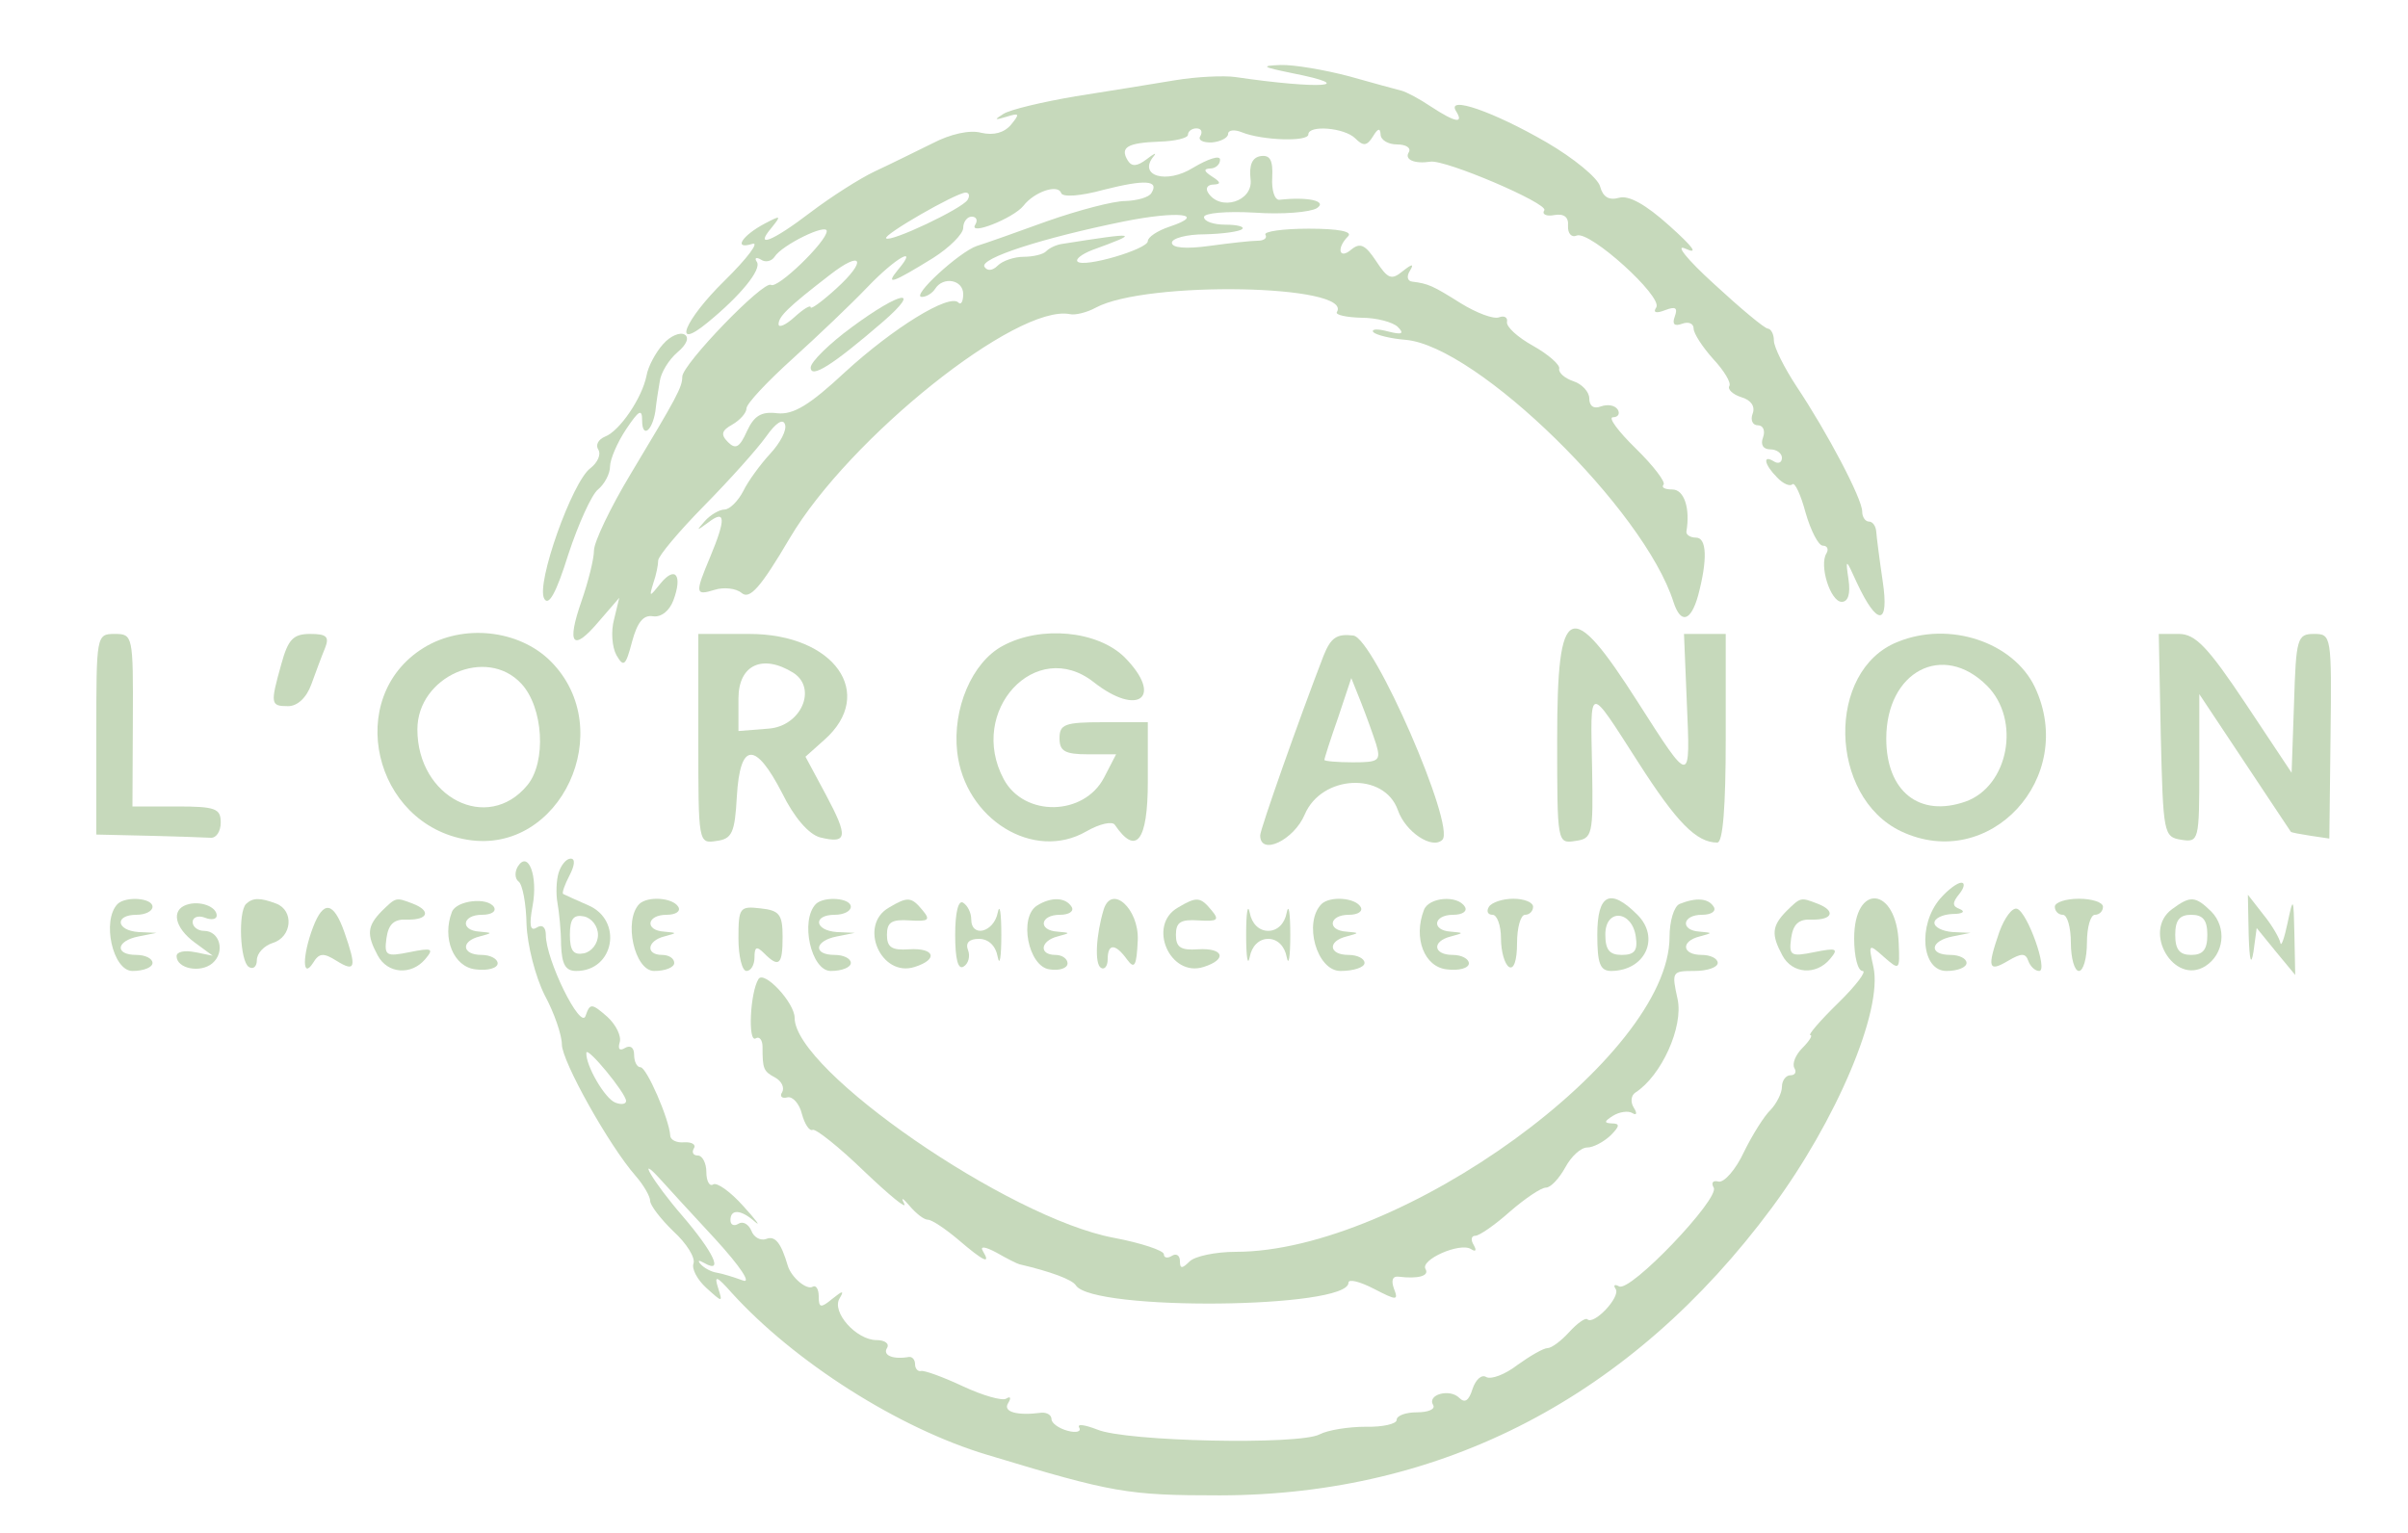  <svg  version="1.0" xmlns="http://www.w3.org/2000/svg"  width="300pt" height="191pt" viewBox="0 0 300 191"  preserveAspectRatio="xMidYMid meet">  <g transform="translate(0,191) scale(0.05,-0.05)" fill="#c6d9bb" stroke="none"> <path d="M3218 3638 c173 -34 71 -41 -140 -10 -28 4 -96 1 -150 -8 -54 -9 -165 -27 -248 -40 -82 -14 -163 -33 -180 -44 -24 -15 -22 -16 8 -7 32 10 34 8 11 -20 -17 -20 -43 -27 -74 -20 -28 8 -77 -3 -121 -26 -41 -20 -105 -52 -144 -70 -38 -18 -110 -64 -160 -102 -97 -74 -142 -91 -97 -38 24 30 23 31 -17 10 -57 -30 -80 -66 -32 -51 20 7 -11 -35 -69 -92 -100 -98 -132 -178 -42 -104 82 67 135 132 123 151 -7 10 -2 13 10 6 11 -8 27 -4 34 7 18 29 130 84 130 64 0 -26 -123 -145 -139 -134 -19 11 -221 -198 -221 -229 0 -26 -13 -50 -129 -243 -50 -83 -91 -169 -91 -190 0 -21 -14 -77 -31 -126 -38 -109 -22 -128 43 -51 l51 59 -13 -54 c-8 -29 -5 -69 6 -89 18 -31 23 -27 39 34 13 48 28 67 52 63 20 -3 41 13 51 40 23 62 5 87 -32 42 -28 -35 -29 -35 -18 1 7 20 12 45 12 56 0 11 52 73 115 137 63 64 132 141 154 172 24 34 42 46 47 30 5 -14 -12 -46 -37 -73 -24 -26 -55 -68 -67 -93 -13 -25 -34 -46 -47 -46 -12 0 -35 -13 -49 -29 -22 -25 -21 -25 9 -3 43 33 44 9 5 -85 -39 -93 -38 -98 11 -83 22 7 53 4 67 -8 20 -17 47 13 120 137 148 250 566 584 698 558 13 -3 42 4 64 16 125 68 644 58 601 -11 -4 -7 24 -13 62 -14 37 0 78 -11 90 -23 17 -17 10 -20 -25 -11 -26 7 -42 6 -36 -2 7 -7 43 -16 80 -19 178 -15 595 -423 668 -654 18 -55 43 -48 61 16 24 90 22 145 -5 145 -14 0 -25 7 -24 15 10 59 -6 105 -35 105 -19 0 -28 5 -22 12 6 6 -25 47 -69 90 -44 43 -70 78 -57 78 13 0 18 9 12 19 -7 11 -25 14 -42 8 -18 -7 -29 1 -29 20 0 16 -18 36 -40 43 -21 7 -37 21 -35 31 3 9 -26 35 -65 57 -38 21 -68 48 -65 60 2 11 -7 16 -20 11 -14 -5 -56 11 -95 35 -70 44 -81 49 -121 54 -12 1 -15 13 -6 27 11 18 6 18 -18 -1 -28 -23 -37 -19 -66 25 -27 41 -40 47 -62 29 -30 -26 -38 3 -8 33 12 12 -24 19 -98 19 -64 0 -113 -7 -108 -15 5 -8 -3 -15 -19 -15 -16 0 -70 -6 -121 -13 -58 -8 -93 -5 -93 8 0 11 37 21 82 21 45 1 87 7 93 13 7 6 -12 11 -42 11 -29 0 -53 8 -53 19 0 10 56 15 126 11 69 -5 138 1 155 11 28 18 -23 29 -93 21 -12 -1 -20 24 -18 56 2 42 -5 56 -28 53 -22 -3 -30 -22 -26 -58 7 -55 -76 -81 -106 -33 -7 11 -1 20 14 20 19 1 18 6 -4 20 -20 13 -22 19 -5 20 14 0 25 10 25 22 0 12 -30 2 -67 -20 -67 -42 -139 -20 -98 29 8 10 0 6 -18 -8 -24 -18 -37 -19 -47 -3 -20 33 -1 44 79 47 39 1 71 9 71 17 0 9 10 16 21 16 12 0 16 -8 10 -19 -7 -10 6 -17 29 -16 22 2 40 12 40 21 0 10 16 12 35 4 50 -20 165 -24 165 -5 0 24 90 17 117 -10 20 -20 29 -19 44 5 12 20 18 22 19 5 0 -14 19 -25 41 -25 23 0 36 -9 29 -20 -11 -18 15 -29 54 -23 37 6 294 -104 284 -121 -7 -10 5 -16 25 -12 24 4 36 -5 34 -27 -1 -19 9 -30 22 -24 33 12 214 -152 198 -179 -9 -13 -1 -16 22 -7 26 10 32 6 24 -16 -7 -19 -1 -25 18 -18 16 6 29 1 29 -12 0 -12 22 -46 49 -76 27 -29 45 -59 40 -67 -5 -8 8 -21 30 -28 24 -7 35 -23 28 -41 -6 -16 0 -29 13 -29 13 0 19 -13 13 -30 -7 -18 0 -30 18 -30 16 0 29 -10 29 -21 0 -12 -9 -16 -20 -9 -29 18 -24 -8 8 -40 15 -16 32 -23 38 -17 6 6 21 -26 33 -71 13 -45 32 -82 43 -82 11 0 15 -9 9 -19 -19 -30 10 -121 38 -121 16 0 22 20 17 55 -8 54 -7 54 21 -8 51 -109 81 -107 64 5 -8 54 -15 109 -16 123 -1 14 -9 25 -18 25 -9 0 -17 11 -17 25 0 32 -87 197 -163 311 -31 47 -57 99 -57 115 0 16 -7 29 -15 30 -8 0 -69 51 -135 112 -67 61 -98 100 -70 87 33 -15 19 4 -40 57 -60 54 -102 77 -126 70 -25 -7 -40 2 -47 28 -5 21 -66 71 -133 110 -133 77 -251 118 -226 78 20 -32 -1 -29 -62 11 -28 19 -62 37 -74 40 -12 3 -71 19 -131 36 -61 16 -137 29 -170 28 -51 -2 -46 -5 27 -20z m-349 -299 c-6 -11 -36 -19 -65 -20 -30 0 -117 -23 -194 -50 -77 -28 -156 -56 -176 -62 -44 -15 -166 -127 -137 -127 11 0 26 9 33 20 20 32 70 23 70 -13 0 -19 -6 -28 -12 -21 -23 23 -163 -64 -282 -173 -89 -83 -129 -107 -169 -103 -40 5 -58 -6 -76 -45 -18 -40 -28 -46 -47 -27 -19 19 -16 29 11 44 19 11 35 29 35 40 0 12 52 67 115 124 63 57 147 137 187 179 71 74 129 106 75 42 -32 -39 -14 -33 88 30 41 26 75 60 75 75 0 15 10 28 21 28 12 0 16 -9 9 -20 -18 -29 95 16 120 47 27 35 86 55 94 32 3 -11 48 -8 106 8 103 26 139 24 119 -8z m-458 -17 c-13 -22 -193 -107 -203 -96 -9 8 173 113 198 114 9 0 11 -8 5 -18z m503 -67 c-30 -10 -54 -26 -54 -36 0 -20 -159 -67 -175 -51 -6 6 11 19 37 29 121 44 114 45 -76 15 -14 -2 -31 -10 -39 -18 -7 -8 -33 -14 -56 -14 -24 0 -53 -10 -65 -22 -13 -13 -26 -14 -33 -3 -13 21 145 72 347 113 134 27 210 19 114 -13z m-830 -154 c-35 -32 -64 -53 -64 -47 0 7 -18 -4 -40 -24 -22 -20 -40 -28 -40 -18 0 19 23 42 128 123 81 63 93 36 16 -34z"/> <path d="M2123 3005 c-56 -41 -103 -87 -103 -101 0 -29 56 7 180 114 99 86 45 77 -77 -13z"/> <path d="M1652 2962 c-18 -20 -37 -55 -41 -78 -11 -56 -67 -138 -103 -152 -17 -7 -25 -21 -17 -33 7 -12 -2 -32 -20 -46 -45 -33 -136 -288 -115 -325 11 -20 30 14 60 110 25 76 58 149 74 162 17 14 30 40 30 57 0 18 18 60 40 93 32 48 40 52 40 22 0 -45 25 -27 33 23 2 19 7 53 11 75 3 22 23 54 44 72 23 19 30 37 18 44 -11 7 -36 -3 -54 -24z"/> <path d="M240 1990 l0 -250 130 -3 c72 -2 141 -4 155 -5 14 -1 25 16 25 38 0 35 -13 40 -110 40 l-110 0 1 215 c1 211 0 215 -45 215 -46 0 -46 -3 -46 -250z"/> <path d="M701 2165 c-28 -100 -27 -105 17 -105 23 0 46 21 58 55 11 30 26 71 34 90 11 28 4 35 -37 35 -42 0 -55 -13 -72 -75z"/> <path d="M1055 2205 c-198 -123 -125 -440 110 -478 232 -38 377 275 207 445 -79 79 -219 94 -317 33z m244 -89 c55 -59 63 -195 15 -253 -99 -120 -274 -31 -274 139 0 132 172 208 259 114z"/> <path d="M1740 1979 c0 -260 0 -262 45 -255 39 5 46 20 51 111 8 136 46 138 113 8 30 -61 66 -102 94 -110 69 -17 71 1 15 106 l-51 95 47 42 c130 115 25 264 -187 264 l-127 0 0 -261z m237 164 c60 -39 19 -133 -62 -139 l-75 -6 0 81 c0 84 60 112 137 64z"/> <path d="M2498 2210 c-76 -41 -125 -156 -113 -264 19 -168 191 -274 322 -198 33 19 65 26 71 16 53 -78 82 -40 82 107 l0 149 -110 0 c-97 0 -110 -5 -110 -40 0 -32 13 -40 71 -40 l70 0 -30 -58 c-50 -96 -199 -99 -250 -4 -91 170 80 355 224 242 112 -88 175 -37 77 62 -67 66 -209 80 -304 28z"/> <path d="M3298 2186 c-61 -158 -158 -433 -158 -448 0 -52 84 -12 111 52 42 99 198 107 232 11 19 -55 86 -99 111 -74 33 34 -171 503 -222 509 -41 5 -56 -5 -74 -50z m131 -221 c12 -41 7 -45 -58 -45 -39 0 -71 3 -71 6 0 4 15 51 34 105 l33 99 24 -60 c13 -33 30 -80 38 -105z"/> <path d="M3880 1979 c0 -260 0 -262 45 -255 43 6 45 14 42 181 -4 212 -11 211 115 15 96 -150 145 -200 197 -200 14 0 21 89 21 260 l0 260 -52 0 -52 0 7 -170 c9 -208 11 -208 -122 0 -169 265 -201 250 -201 -91z"/> <path d="M4728 2220 c-178 -71 -172 -386 9 -472 220 -104 440 134 333 360 -54 112 -213 165 -342 112z m223 -109 c85 -85 54 -251 -54 -289 -115 -40 -197 26 -197 157 0 168 141 242 251 132z"/> <path d="M5384 1987 c6 -245 7 -253 51 -260 44 -7 45 -2 45 178 l0 185 113 -170 c62 -94 114 -171 115 -173 1 -2 23 -6 49 -10 l47 -7 3 255 c3 251 2 255 -41 255 -42 0 -45 -10 -50 -173 l-6 -173 -115 173 c-94 141 -125 173 -166 173 l-50 0 5 -253z"/> <path d="M1290 1660 c-8 -14 -7 -30 2 -37 10 -7 19 -55 20 -107 2 -52 22 -130 45 -176 24 -44 43 -100 43 -123 0 -42 118 -253 184 -328 20 -23 36 -51 36 -62 0 -11 26 -45 58 -76 33 -30 55 -66 50 -80 -5 -13 9 -40 32 -61 41 -37 41 -37 29 1 -10 31 -3 29 34 -13 156 -172 416 -338 637 -404 314 -95 349 -101 580 -101 555 1 1026 246 1375 717 160 216 277 491 253 600 -13 58 -12 59 26 25 39 -34 40 -34 37 34 -5 142 -111 152 -111 12 0 -45 9 -81 21 -81 11 0 -16 -36 -61 -80 -45 -44 -76 -80 -69 -80 6 0 -2 -14 -20 -32 -17 -17 -26 -39 -20 -50 6 -10 2 -18 -10 -18 -11 0 -21 -13 -21 -29 0 -15 -13 -41 -28 -57 -16 -15 -46 -63 -67 -106 -20 -43 -49 -76 -63 -73 -14 4 -19 -3 -12 -15 16 -27 -209 -263 -236 -246 -11 6 -15 3 -8 -7 12 -20 -55 -91 -71 -75 -5 4 -25 -10 -45 -32 -20 -22 -44 -40 -54 -40 -10 0 -43 -19 -75 -42 -31 -24 -66 -37 -78 -30 -11 7 -26 -6 -34 -30 -9 -29 -19 -36 -33 -22 -24 24 -81 8 -65 -18 6 -10 -12 -18 -40 -18 -28 0 -51 -8 -51 -19 0 -10 -35 -18 -77 -17 -42 0 -94 -8 -115 -19 -51 -27 -483 -18 -554 12 -31 12 -51 15 -45 5 6 -10 -7 -14 -29 -8 -22 6 -40 19 -40 29 0 10 -11 17 -25 16 -61 -8 -97 2 -83 24 8 13 6 18 -5 11 -10 -6 -59 8 -108 31 -49 23 -96 40 -104 38 -8 -2 -15 6 -15 17 0 11 -7 19 -15 18 -40 -7 -66 4 -55 22 7 11 -5 20 -26 20 -50 0 -113 70 -92 104 12 20 8 20 -18 -1 -29 -24 -34 -23 -34 6 0 18 -7 29 -15 24 -15 -9 -53 23 -62 52 -17 58 -32 76 -54 67 -14 -5 -31 4 -37 21 -7 16 -21 24 -32 17 -11 -7 -20 -3 -20 9 0 28 26 27 61 -4 16 -14 3 4 -29 39 -32 36 -66 60 -75 54 -9 -6 -17 8 -17 31 0 22 -10 41 -21 41 -12 0 -16 8 -10 18 6 9 -5 16 -24 15 -19 -2 -35 6 -35 17 -3 42 -59 170 -74 170 -9 0 -16 14 -16 31 0 18 -9 25 -23 17 -13 -8 -18 -3 -13 14 5 15 -9 44 -31 64 -39 34 -43 34 -54 2 -12 -36 -99 139 -99 202 0 19 -9 27 -23 18 -16 -10 -19 6 -10 54 14 75 -11 140 -37 98z m270 -584 c0 -8 -12 -10 -27 -4 -26 10 -74 93 -72 124 1 18 99 -101 99 -120z m222 -344 c64 -70 92 -113 68 -103 -22 8 -51 17 -64 19 -14 2 -32 12 -40 21 -9 10 -5 11 9 3 49 -28 23 27 -55 118 -72 83 -118 161 -53 89 14 -16 75 -82 135 -147z"/> <path d="M1392 1645 c-6 -19 -7 -53 -3 -75 4 -22 9 -69 9 -105 2 -49 11 -65 38 -65 95 0 117 127 29 164 -30 13 -58 26 -62 28 -3 3 4 23 16 46 13 25 15 42 3 42 -11 0 -24 -16 -30 -35z m98 -155 c0 -22 -16 -42 -35 -46 -26 -5 -35 6 -35 46 0 40 9 51 35 46 19 -4 35 -24 35 -46z"/> <path d="M4834 1580 c-56 -66 -46 -180 16 -180 28 0 50 9 50 20 0 11 -18 20 -40 20 -55 0 -51 35 5 46 l45 9 -45 2 c-25 2 -45 12 -45 23 0 11 20 21 45 22 25 0 33 6 19 12 -20 7 -20 16 -2 38 12 15 15 28 5 28 -10 0 -34 -18 -53 -40z"/> <path d="M293 1567 c-40 -41 -12 -167 37 -167 28 0 50 9 50 20 0 11 -18 20 -40 20 -55 0 -51 35 5 46 l45 9 -45 2 c-56 4 -60 43 -5 43 22 0 40 9 40 20 0 22 -66 27 -87 7z"/> <path d="M465 1565 c-39 -13 -30 -57 20 -94 l45 -33 -45 9 c-25 5 -45 1 -45 -10 0 -31 59 -43 89 -18 33 28 19 81 -21 81 -15 0 -28 10 -28 22 0 12 14 17 30 11 17 -7 30 -4 30 5 0 23 -43 38 -75 27z"/> <path d="M613 1567 c-20 -21 -15 -143 7 -157 11 -7 20 1 20 17 0 17 18 36 40 43 48 15 53 81 8 98 -40 15 -58 15 -75 -1z"/> <path d="M951 1549 c-36 -37 -38 -58 -10 -110 24 -46 84 -51 119 -9 22 26 16 28 -39 17 -59 -12 -64 -9 -58 35 5 35 19 48 52 46 52 -1 60 22 13 40 -42 16 -41 16 -77 -19z"/> <path d="M1126 1547 c-25 -65 4 -137 59 -143 30 -4 55 3 55 15 0 11 -18 21 -40 21 -49 0 -53 34 -5 46 33 9 33 9 0 12 -49 3 -44 42 6 42 23 0 36 8 30 19 -16 26 -94 17 -105 -12z"/> <path d="M1593 1567 c-40 -41 -12 -167 37 -167 28 0 50 9 50 20 0 11 -13 20 -30 20 -42 0 -38 35 5 46 33 9 33 9 0 12 -49 3 -44 42 6 42 23 0 36 9 29 20 -14 23 -76 27 -97 7z"/> <path d="M2033 1567 c-40 -41 -12 -167 37 -167 28 0 50 9 50 20 0 11 -18 20 -40 20 -55 0 -51 35 5 46 l45 9 -45 2 c-56 4 -60 43 -5 43 22 0 40 9 40 20 0 22 -66 27 -87 7z"/> <path d="M2215 1558 c-77 -44 -20 -175 64 -148 60 19 50 48 -14 44 -43 -3 -55 5 -55 36 0 32 12 39 57 36 47 -3 52 1 32 25 -28 34 -37 35 -84 7z"/> <path d="M2380 1490 c0 -60 7 -88 21 -79 12 7 17 26 11 41 -7 18 3 28 27 28 24 0 42 -17 47 -45 5 -25 9 0 9 55 0 55 -4 80 -9 55 -10 -49 -66 -63 -66 -16 0 16 -9 34 -20 41 -12 8 -20 -24 -20 -80z"/> <path d="M2584 1563 c-46 -29 -22 -152 31 -159 25 -4 45 3 45 15 0 11 -13 21 -30 21 -42 0 -38 35 5 46 33 9 33 9 0 12 -49 3 -44 42 6 42 23 0 36 9 29 20 -15 24 -51 25 -86 3z"/> <path d="M2750 1553 c-19 -63 -23 -135 -7 -145 9 -6 17 4 17 21 0 40 19 40 48 0 19 -26 24 -17 27 48 3 78 -65 140 -85 76z"/> <path d="M2935 1558 c-77 -44 -20 -175 64 -148 60 19 50 48 -14 44 -43 -3 -55 5 -55 36 0 32 12 39 57 36 47 -3 52 1 32 25 -28 34 -37 35 -84 7z"/> <path d="M3105 1490 c0 -55 4 -80 9 -55 5 27 23 45 46 45 23 0 41 -18 46 -45 5 -25 9 0 9 55 0 55 -4 80 -9 55 -5 -27 -23 -45 -46 -45 -23 0 -41 18 -46 45 -5 25 -9 0 -9 -55z"/> <path d="M3293 1567 c-46 -46 -12 -167 47 -167 33 0 60 9 60 20 0 11 -18 20 -40 20 -49 0 -53 34 -5 46 33 9 33 9 0 12 -49 3 -44 42 6 42 23 0 36 9 29 20 -14 23 -76 27 -97 7z"/> <path d="M3548 1552 c-27 -70 1 -142 57 -148 30 -4 55 3 55 15 0 11 -18 21 -40 21 -49 0 -53 34 -5 46 33 9 33 9 0 12 -49 3 -44 42 6 42 23 0 36 9 29 20 -18 30 -90 24 -102 -8z"/> <path d="M3710 1560 c-7 -11 -3 -20 9 -20 11 0 21 -26 21 -59 0 -32 9 -64 20 -71 12 -7 20 16 20 59 0 39 9 71 20 71 11 0 20 9 20 20 0 11 -22 20 -49 20 -27 0 -54 -9 -61 -20z"/> <path d="M3980 1490 c0 -72 7 -90 35 -90 85 1 122 83 65 140 -68 68 -100 52 -100 -50z m96 -5 c5 -34 -3 -45 -35 -45 -31 0 -41 13 -41 51 0 66 67 60 76 -6z"/> <path d="M4185 1567 c-14 -6 -25 -43 -25 -82 0 -299 -670 -785 -1081 -785 -50 0 -102 -11 -115 -24 -19 -19 -24 -18 -24 1 0 14 -9 20 -20 13 -11 -7 -20 -5 -20 4 0 9 -56 28 -125 41 -262 49 -795 417 -795 548 0 38 -76 119 -90 97 -21 -33 -27 -160 -7 -148 9 6 17 -4 17 -21 0 -55 2 -61 32 -77 16 -9 23 -25 17 -36 -7 -10 -1 -17 13 -13 13 3 30 -16 36 -41 7 -26 19 -44 27 -40 8 3 66 -43 129 -104 63 -60 107 -96 99 -80 -9 17 -4 15 13 -5 16 -19 36 -35 46 -35 10 0 44 -23 76 -50 63 -54 82 -63 61 -28 -8 13 6 11 34 -4 26 -15 52 -28 57 -29 77 -18 132 -38 141 -53 43 -64 679 -58 679 7 0 10 28 3 63 -15 58 -30 62 -30 50 1 -7 20 -3 31 12 29 49 -6 77 2 67 19 -14 23 85 67 113 50 12 -8 15 -4 7 10 -8 13 -6 23 4 23 10 0 49 27 86 60 38 33 78 60 90 60 12 0 33 23 48 50 15 28 39 50 55 50 15 0 41 14 58 30 23 23 24 30 3 30 -20 1 -19 5 3 19 16 10 38 13 48 7 11 -7 13 -1 4 13 -9 14 -7 31 4 38 65 42 120 164 105 233 -15 68 -14 70 42 70 32 0 58 9 58 20 0 11 -18 20 -40 20 -49 0 -53 34 -5 46 33 9 33 9 0 12 -49 3 -44 42 6 42 23 0 36 9 29 20 -13 21 -43 24 -85 7z"/> <path d="M4451 1549 c-36 -37 -38 -58 -10 -110 24 -46 84 -51 119 -9 22 26 16 28 -39 17 -59 -12 -64 -9 -58 35 5 35 19 48 52 46 52 -1 60 22 13 40 -42 16 -41 16 -77 -19z"/> <path d="M5120 1560 c0 -11 9 -20 20 -20 11 0 20 -31 20 -70 0 -38 9 -70 20 -70 11 0 20 32 20 70 0 39 9 70 20 70 11 0 20 9 20 20 0 11 -27 20 -60 20 -33 0 -60 -9 -60 -20z"/> <path d="M5412 1554 c-75 -55 5 -191 83 -142 47 30 54 96 15 136 -40 39 -52 40 -98 6z m88 -64 c0 -37 -11 -50 -40 -50 -29 0 -40 13 -40 50 0 37 11 50 40 50 29 0 40 -13 40 -50z"/> <path d="M5603 1490 c2 -64 6 -79 12 -42 l8 59 48 -59 48 -58 -2 100 c-2 95 -3 96 -17 30 -8 -38 -16 -61 -18 -50 -2 11 -20 43 -42 70 l-39 50 2 -100z"/> <path d="M780 1509 c-27 -71 -27 -131 0 -89 15 25 26 26 59 5 47 -29 50 -17 19 72 -27 76 -52 80 -78 12z"/> <path d="M1840 1481 c0 -44 9 -81 20 -81 11 0 20 15 20 34 0 26 5 29 24 10 37 -37 46 -29 46 41 0 56 -8 66 -55 71 -52 6 -55 2 -55 -75z"/> <path d="M4982 1498 c-31 -90 -28 -102 21 -73 34 20 44 20 51 0 5 -14 17 -25 27 -25 23 0 -29 146 -55 155 -12 4 -31 -22 -44 -57z"/> </g> </svg> 